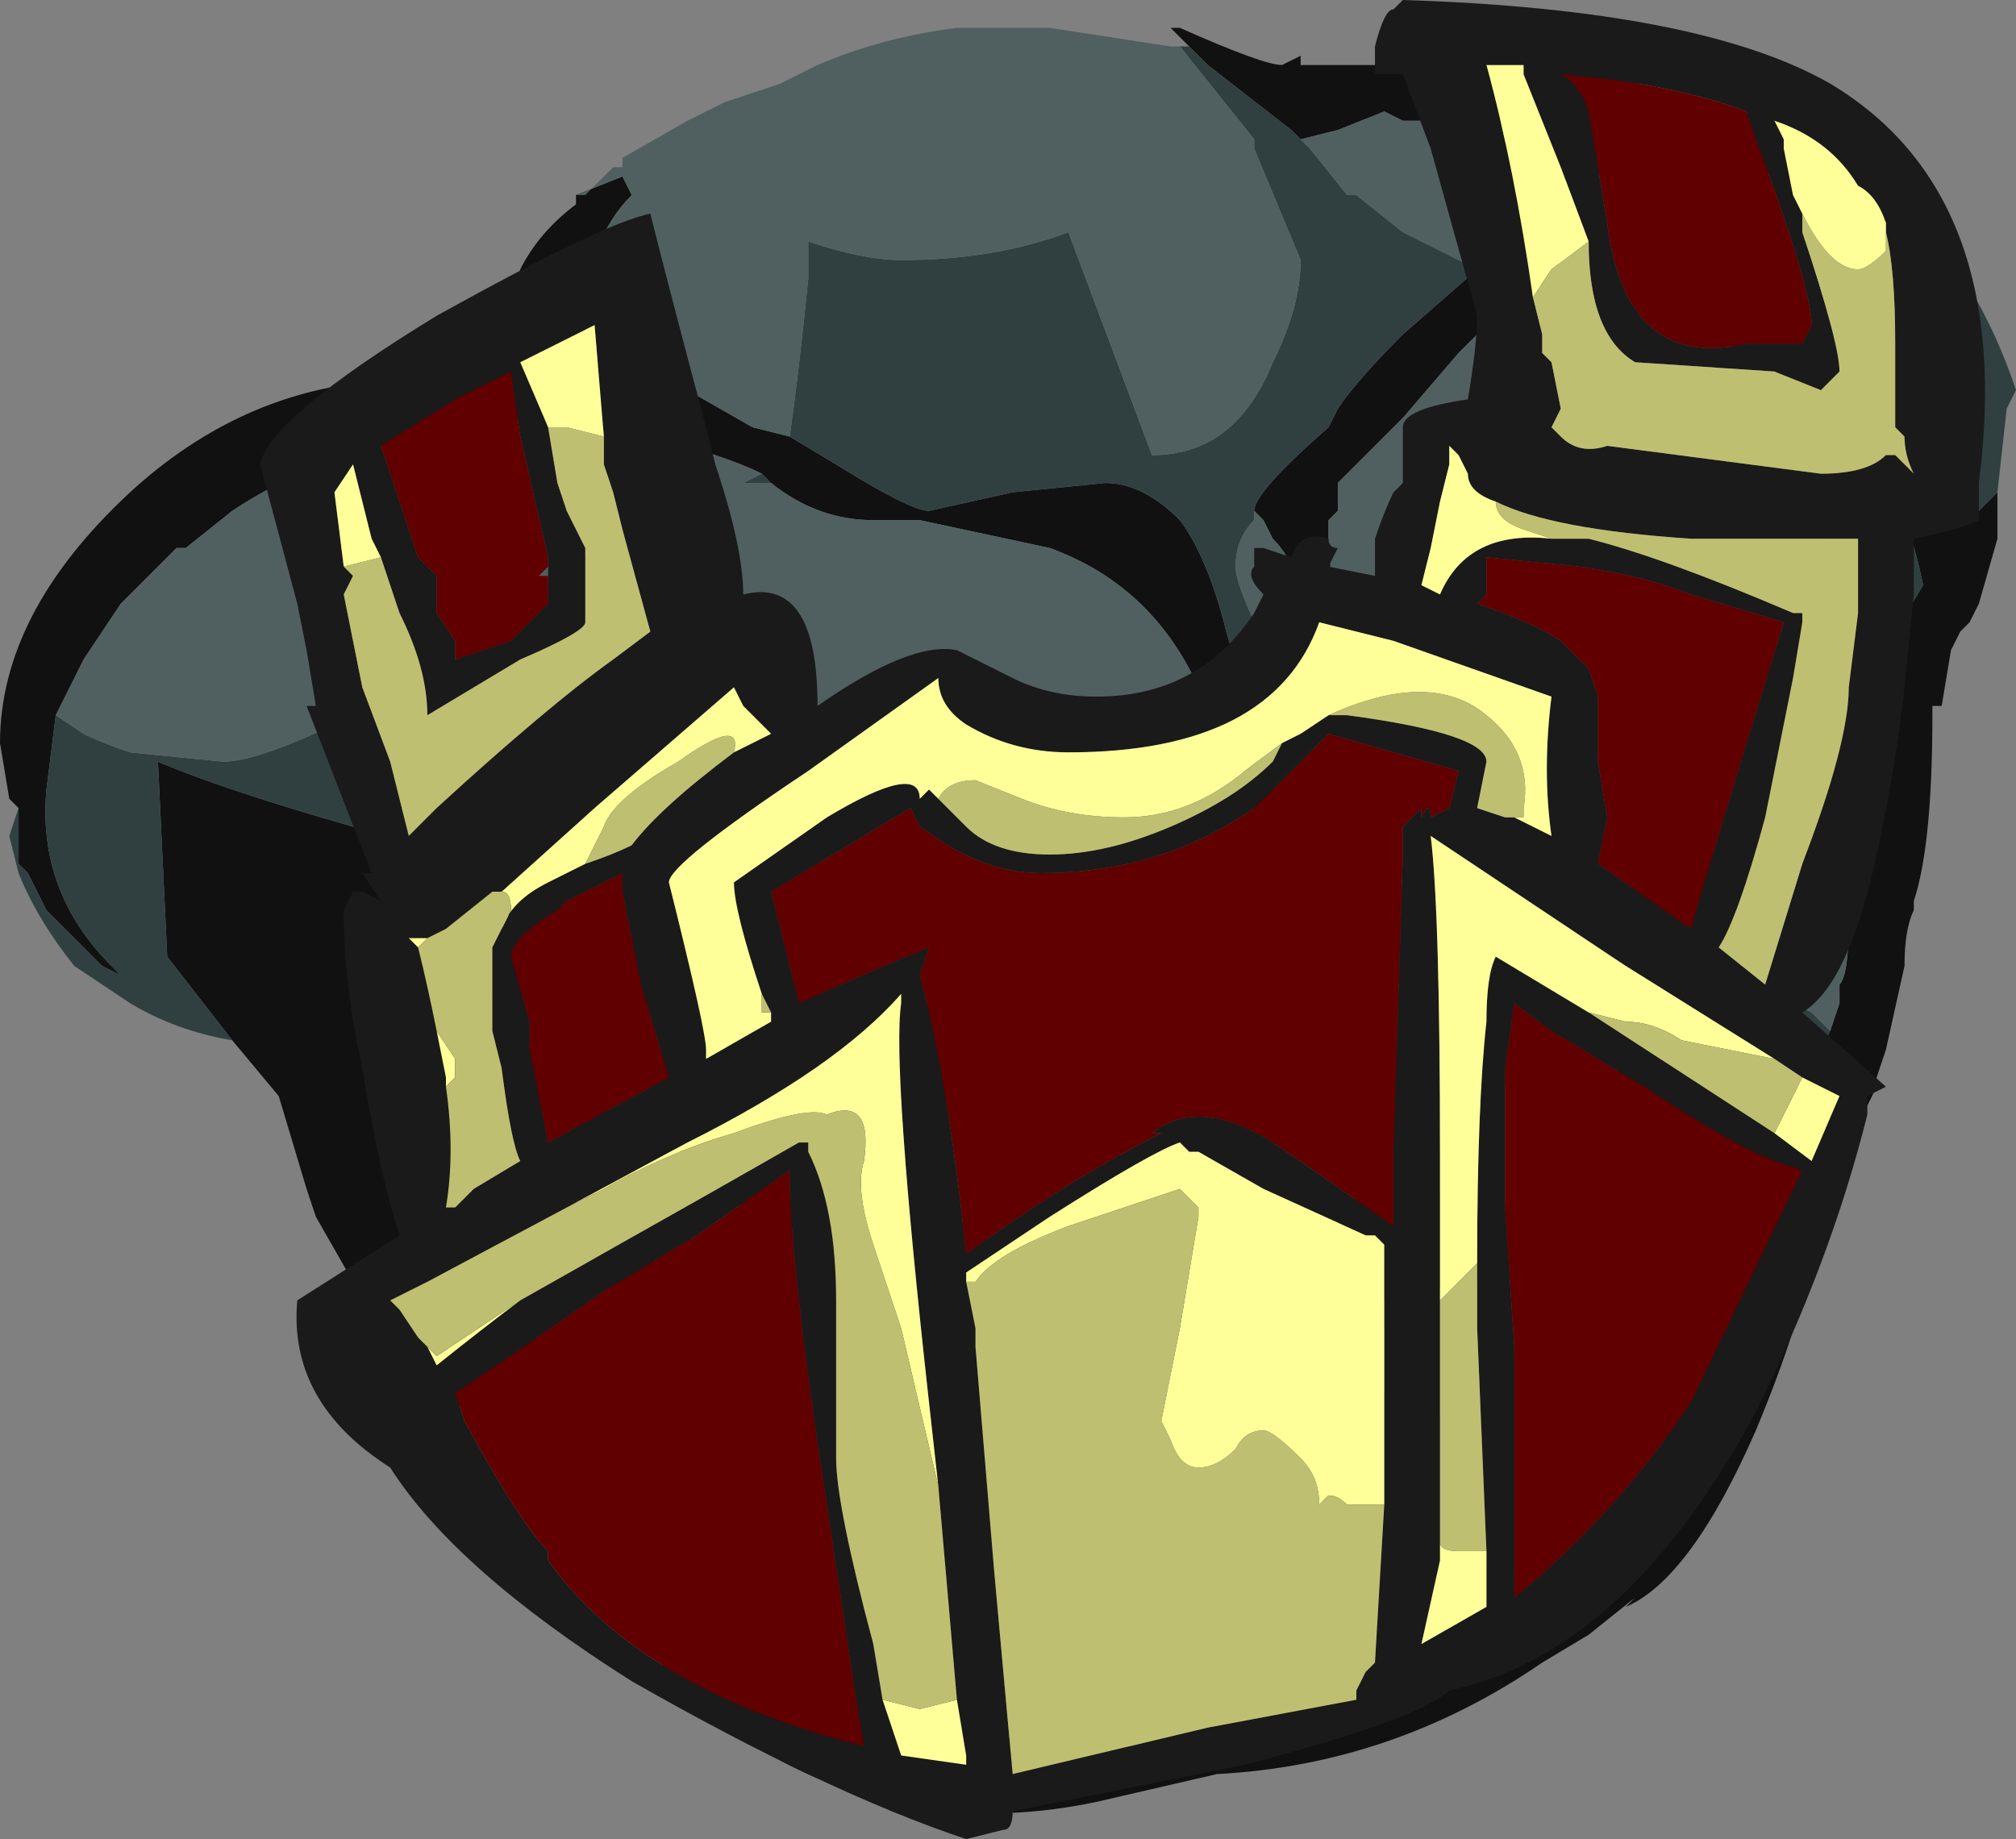 <?xml version="1.0" encoding="UTF-8" standalone="no"?>
<svg xmlns:ffdec="https://www.free-decompiler.com/flash" xmlns:xlink="http://www.w3.org/1999/xlink" ffdec:objectType="frame" height="69.3px" width="75.95px" xmlns="http://www.w3.org/2000/svg">
  <rect width="100%" height="100%" fill="#808080" stroke="none"/>
  <g transform="matrix(1.0, 0.0, 0.0, 1.0, 37.1, 32.2)">
    <use ffdec:characterId="2019" height="67.2" transform="matrix(1.0, 0.0, 0.0, 1.0, -37.1, -31.15)" width="75.95" xlink:href="#sprite0"/>
    <use ffdec:characterId="2071" height="9.9" transform="matrix(7.0, 0.0, 0.0, 7.0, -27.3, -32.2)" width="9.3" xlink:href="#shape1"/>
  </g>
  <defs>
    <g id="sprite0" transform="matrix(1.0, 0.0, 0.0, 1.0, 37.1, 31.15)">
      <use ffdec:characterId="2018" height="9.6" transform="matrix(7.0, 0.0, 0.0, 7.0, -37.1, -31.15)" width="10.85" xlink:href="#shape0"/>
    </g>
    <g id="shape0" transform="matrix(1.0, 0.0, 0.0, 1.0, 5.3, 4.45)">
      <path d="M5.15 -3.25 Q4.9 -3.4 4.45 -3.6 L3.75 -3.8 3.6 -3.75 3.35 -3.7 3.3 -3.65 3.2 -3.65 Q2.9 -3.55 2.9 -3.4 2.9 -3.3 3.0 -3.25 L3.05 -3.25 3.05 -3.2 3.15 -3.15 2.8 -2.95 2.75 -2.95 2.75 -2.9 2.55 -2.7 2.25 -2.35 2.1 -2.2 Q2.0 -2.1 1.9 -2.0 L1.9 -1.85 1.85 -1.8 1.85 -1.65 Q1.9 -1.4 1.7 -1.3 1.7 -1.55 1.55 -1.7 L1.5 -1.8 1.45 -1.85 Q1.45 -1.95 1.85 -2.3 L1.9 -2.4 Q2.0 -2.55 2.25 -2.8 L2.65 -3.15 2.8 -3.25 2.7 -3.4 2.65 -3.6 Q2.65 -3.8 2.95 -3.9 L2.8 -3.95 2.25 -3.95 2.15 -4.0 1.9 -3.9 1.7 -3.85 1.65 -3.9 1.2 -4.25 1.1 -4.35 1.0 -4.45 1.05 -4.45 Q1.5 -4.25 1.6 -4.25 L1.7 -4.3 1.7 -4.25 2.25 -4.25 Q3.05 -4.35 3.8 -4.05 L3.95 -4.0 Q4.3 -4.0 4.6 -3.8 4.95 -3.6 5.2 -3.25 L5.15 -3.25 M-1.05 -2.25 L-0.8 -2.1 Q-0.4 -1.85 -0.3 -1.85 L0.15 -1.95 0.65 -2.0 Q0.85 -2.0 1.05 -1.8 1.2 -1.6 1.3 -1.2 L1.4 -0.85 1.4 -0.8 1.5 -0.5 1.55 -0.5 1.55 -0.25 1.6 0.0 1.55 0.0 1.6 0.25 1.65 0.45 1.65 0.5 1.7 0.6 Q1.7 0.8 1.4 0.85 L1.1 0.9 Q0.7 1.25 0.15 1.35 L-0.8 1.3 -0.95 1.25 Q-1.25 1.15 -1.5 0.95 L-1.55 0.95 -1.95 0.75 -2.1 0.75 -2.3 0.75 -2.65 0.75 -2.6 0.85 Q-2.15 1.45 -1.7 1.5 -1.8 1.3 -1.8 1.1 L-1.8 1.05 -1.75 1.05 -1.45 1.5 Q-1.15 1.85 -0.7 2.05 L-0.65 2.05 Q-0.7 2.1 -0.75 2.15 L-1.3 1.9 -1.6 1.65 -1.7 1.55 -1.9 1.55 -1.85 1.95 -1.85 2.05 Q-1.7 2.45 -1.15 2.5 L-1.2 2.55 -1.35 2.6 Q-1.8 2.6 -2.05 2.3 L-2.1 2.15 -2.35 2.15 Q-2.55 2.15 -2.7 2.05 L-2.8 1.95 -2.85 1.95 -2.15 3.0 -2.1 3.1 Q-1.95 3.45 -1.75 3.8 L-1.65 3.8 Q-1.55 4.1 -1.05 4.35 -0.55 4.7 0.1 4.75 L0.6 4.8 0.9 4.8 1.35 4.7 1.45 4.65 1.6 4.65 1.6 4.55 1.7 4.2 1.8 3.8 1.8 3.2 Q1.8 3.15 1.75 3.05 L1.55 2.95 1.5 2.85 1.4 2.8 Q1.35 2.75 1.35 2.7 L1.65 2.3 1.7 2.2 1.85 2.05 Q2.1 1.75 2.1 1.6 L2.05 1.5 2.05 1.3 2.0 1.25 2.0 0.9 2.1 0.85 Q2.2 0.95 2.35 1.4 L2.35 1.6 2.4 1.7 2.4 2.0 Q2.4 2.2 2.3 2.3 L2.05 2.45 Q1.75 2.65 1.9 3.3 1.95 3.55 1.85 4.0 L1.65 4.6 1.85 4.55 1.95 4.5 2.65 4.3 2.95 4.05 3.05 3.95 3.1 3.85 3.25 3.75 Q3.5 3.6 3.7 3.05 3.85 2.7 3.95 2.3 L3.9 2.1 4.0 1.75 4.0 1.7 Q3.8 1.4 3.25 1.25 L3.15 1.2 3.25 1.2 3.65 1.1 Q3.8 1.1 4.0 1.2 4.15 1.3 4.3 1.3 L4.35 1.25 4.4 1.25 4.55 0.95 4.6 0.8 4.6 0.7 Q4.65 0.65 4.65 0.35 4.65 0.2 4.6 0.15 L4.65 0.05 4.55 -0.05 4.5 -0.05 4.45 0.0 4.45 0.05 4.4 0.0 4.3 0.15 4.2 0.2 3.65 0.55 3.3 0.6 3.2 0.6 2.5 0.65 2.6 0.65 2.7 0.6 Q3.0 0.5 3.25 0.35 3.5 0.2 3.75 -0.05 L3.9 0.0 Q4.05 0.0 4.25 -0.2 L4.8 -1.0 4.9 -1.2 5.05 -1.45 Q5.0 -1.7 4.9 -1.95 4.75 -2.2 4.5 -2.4 L4.45 -2.4 4.25 -2.6 4.0 -2.75 3.95 -2.75 3.9 -2.8 Q4.25 -2.75 4.75 -2.35 5.1 -2.05 5.3 -1.8 L5.45 -1.95 5.45 -1.75 Q5.45 -1.85 5.45 -1.7 L5.35 -1.35 5.3 -1.25 5.25 -1.2 5.2 -1.1 5.15 -0.8 5.1 -0.8 5.1 -0.75 Q5.1 -0.05 5.0 0.25 L5.0 0.3 Q4.95 0.4 4.95 0.6 L4.85 1.05 4.8 1.2 4.8 1.25 Q4.55 1.75 4.45 2.05 L4.45 2.15 Q4.4 2.5 4.15 3.1 3.8 3.9 3.45 4.05 L3.5 4.0 3.25 4.2 3.0 4.35 Q2.2 4.9 1.25 4.95 L0.6 5.1 Q-0.35 5.3 -1.15 4.85 L-1.2 4.8 Q-1.6 4.6 -1.85 4.2 -2.1 3.8 -2.3 3.35 L-2.8 3.0 -3.15 2.6 -3.2 2.55 -3.4 2.3 -3.6 1.95 -3.65 1.8 -3.8 1.3 -4.05 1.0 -4.4 0.55 -4.45 -0.5 Q-4.1 -0.35 -3.4 -0.15 L-3.15 -0.1 Q-2.65 -0.6 -2.35 -1.25 L-2.25 -1.45 -2.35 -1.2 -2.45 -0.85 Q-2.65 -0.5 -2.6 -0.3 -2.55 -0.1 -2.55 0.1 L-2.15 0.35 -1.7 0.55 -1.5 0.6 Q-1.05 0.75 -0.6 0.8 L0.9 0.85 Q1.2 0.7 1.3 0.6 L1.35 0.55 Q1.5 0.4 1.5 -0.05 L1.5 -0.15 1.4 -0.4 1.35 -0.55 1.2 -0.85 1.15 -0.9 Q0.9 -1.45 0.35 -1.65 L-0.35 -1.8 -0.6 -1.8 Q-0.9 -1.8 -1.15 -2.0 L-1.2 -2.05 Q-1.4 -2.15 -1.8 -2.25 L-2.45 -2.35 -2.75 -2.3 -3.2 -2.2 -3.3 -2.2 -3.4 -2.15 Q-3.75 -2.05 -4.05 -1.85 L-4.3 -1.65 -4.35 -1.65 -4.65 -1.35 -4.85 -1.05 -5.0 -0.75 -5.05 -0.35 Q-5.1 0.2 -4.7 0.6 L-4.65 0.65 -4.75 0.6 -5.05 0.3 -5.15 0.1 -5.2 0.05 -5.2 -0.25 -5.25 -0.3 -5.3 -0.6 Q-5.3 -1.3 -4.6 -1.95 -4.0 -2.5 -3.25 -2.55 -3.15 -2.65 -2.9 -2.8 L-2.55 -3.0 -2.5 -3.15 Q-2.4 -3.35 -2.2 -3.5 L-2.2 -3.55 -1.95 -3.65 -1.9 -3.55 Q-2.15 -3.3 -2.15 -2.85 L-2.15 -2.75 -2.2 -2.7 -2.1 -2.65 Q-2.05 -2.6 -2.0 -2.6 L-1.95 -2.6 -1.95 -2.65 Q-1.8 -2.6 -1.6 -2.5 L-1.25 -2.3 -1.05 -2.25 M3.1 2.2 L3.1 2.2 M-2.55 1.25 L-2.8 1.0 -2.5 1.7 -2.15 1.9 -2.15 1.65 -2.1 1.5 Q-2.35 1.45 -2.55 1.25" fill="#111111" fill-rule="evenodd" stroke="none"/>
      <path d="M1.1 -4.35 L1.2 -4.25 1.65 -3.9 1.7 -3.85 1.75 -3.8 1.95 -3.55 2.0 -3.55 2.25 -3.35 Q2.45 -3.25 2.65 -3.15 L2.25 -2.8 Q2.0 -2.55 1.9 -2.4 L1.85 -2.3 Q1.45 -1.95 1.45 -1.85 L1.45 -1.8 Q1.35 -1.7 1.35 -1.55 1.35 -1.45 1.5 -1.15 L1.5 -1.1 1.4 -0.85 1.3 -1.2 Q1.2 -1.6 1.05 -1.8 0.85 -2.0 0.65 -2.0 L0.15 -1.95 -0.3 -1.85 Q-0.4 -1.85 -0.8 -2.1 L-1.05 -2.25 Q-1.0 -2.6 -0.95 -3.1 L-0.95 -3.3 Q-0.65 -3.2 -0.45 -3.2 0.05 -3.2 0.45 -3.35 L0.9 -2.15 Q1.35 -2.15 1.55 -2.65 1.7 -2.95 1.7 -3.2 L1.45 -3.8 1.45 -3.85 1.05 -4.35 1.1 -4.35 M1.4 -0.4 L1.5 -0.15 1.5 -0.05 Q1.5 0.4 1.35 0.55 L1.3 0.6 Q1.2 0.7 0.9 0.85 L-0.6 0.8 Q-1.05 0.75 -1.5 0.6 L-1.7 0.55 -2.15 0.35 -2.55 0.1 Q-2.55 -0.1 -2.6 -0.3 -2.65 -0.5 -2.45 -0.85 L-2.35 -1.2 -2.25 -1.45 -2.35 -1.25 Q-2.65 -0.6 -3.15 -0.1 L-3.4 -0.15 Q-4.1 -0.35 -4.45 -0.5 L-4.4 0.55 -4.05 1.0 Q-4.35 0.95 -4.6 0.8 L-4.9 0.6 Q-5.1 0.35 -5.2 0.1 L-5.25 -0.1 -5.2 -0.25 -5.2 0.05 -5.15 0.1 -5.05 0.3 -4.75 0.6 -4.65 0.65 -4.7 0.6 Q-5.1 0.2 -5.05 -0.35 L-5.0 -0.75 -4.85 -0.65 Q-4.75 -0.6 -4.6 -0.55 L-4.1 -0.5 Q-3.9 -0.5 -3.4 -0.75 L-2.75 -1.1 -2.6 -1.25 Q-2.2 -1.6 -1.85 -1.8 L-1.6 -1.95 -1.7 -1.8 -2.15 -0.95 Q-1.95 -0.75 -1.65 -0.45 -0.75 0.3 0.3 0.3 1.5 0.3 1.5 -0.05 L1.4 -0.4 M5.45 -1.95 L5.3 -1.8 Q5.1 -2.05 4.75 -2.35 4.25 -2.75 3.9 -2.8 L3.95 -2.75 3.55 -2.9 3.95 -3.0 Q4.35 -2.85 4.65 -2.85 5.0 -2.85 5.3 -3.05 5.45 -2.8 5.55 -2.5 L5.5 -2.4 5.45 -1.95 M4.5 -2.4 Q4.75 -2.2 4.9 -1.95 5.0 -1.7 5.05 -1.45 L4.9 -1.2 4.8 -1.0 4.25 -0.2 Q4.05 0.0 3.9 0.0 L3.75 -0.05 Q3.5 0.2 3.25 0.35 3.0 0.5 2.7 0.6 L2.2 0.7 1.85 0.75 1.85 0.65 1.8 0.6 Q1.75 0.5 1.65 0.5 L1.65 0.45 1.6 0.25 1.55 0.0 1.6 0.0 1.55 -0.25 1.55 -0.5 1.5 -0.5 1.4 -0.8 1.5 -1.1 1.75 -0.6 Q2.2 0.25 2.4 0.25 2.6 0.25 2.95 0.0 L3.0 0.0 3.25 -0.05 3.25 -0.1 Q3.7 -0.35 3.85 -0.55 L3.9 -0.6 4.15 -1.0 4.25 -1.1 4.3 -1.2 Q4.5 -1.6 4.6 -2.0 4.6 -2.35 4.5 -2.35 L4.5 -2.4 M2.5 0.65 L3.2 0.6 3.25 0.65 3.5 0.75 4.2 0.75 Q4.25 0.75 4.45 0.85 L4.55 0.95 4.4 1.25 4.35 1.25 4.3 1.3 Q4.15 1.3 4.0 1.2 3.8 1.1 3.65 1.1 L3.25 1.2 3.15 1.2 3.25 1.25 Q3.8 1.4 4.0 1.7 L4.0 1.75 3.9 2.1 3.95 2.3 Q3.85 2.7 3.7 3.05 3.5 3.6 3.25 3.75 L3.1 3.85 3.05 3.95 2.95 4.05 2.65 4.3 1.95 4.5 1.85 4.55 1.65 4.6 1.85 4.0 Q1.95 3.55 1.9 3.3 1.75 2.65 2.05 2.45 L2.3 2.3 Q2.4 2.2 2.4 2.0 L2.4 1.7 2.4 1.75 Q2.5 1.9 2.65 1.9 L3.2 1.85 3.25 1.85 Q3.4 1.8 3.4 1.65 3.4 1.55 3.25 1.45 3.15 1.3 2.85 1.25 2.35 1.2 2.35 1.6 L2.35 1.4 Q2.2 0.95 2.1 0.85 L2.0 0.9 2.0 1.25 2.05 1.3 2.05 1.5 Q2.0 1.45 1.95 1.45 L1.85 1.45 1.6 1.5 1.15 2.0 1.15 2.3 Q1.2 2.35 1.3 2.35 L1.6 2.3 1.65 2.3 1.35 2.7 Q1.35 2.75 1.4 2.8 L1.2 2.8 Q0.6 2.75 0.6 3.1 0.6 3.25 0.95 3.35 1.25 3.5 1.55 3.5 1.7 3.5 1.75 3.4 L1.75 3.05 Q1.8 3.15 1.8 3.2 L1.8 3.8 1.7 4.2 1.6 4.55 1.6 4.65 1.45 4.65 1.35 4.7 0.9 4.8 Q0.65 4.4 0.55 4.4 0.3 4.25 0.1 4.0 L-0.2 3.6 Q-0.1 4.0 0.0 4.1 0.05 4.2 0.05 4.45 L0.1 4.75 Q-0.55 4.7 -1.05 4.35 -1.55 4.1 -1.65 3.8 L-1.75 3.8 Q-1.95 3.45 -2.1 3.1 L-2.15 3.0 -2.85 1.95 -2.8 1.95 -2.7 2.05 Q-2.55 2.15 -2.35 2.15 L-2.1 2.15 -2.05 2.3 Q-1.8 2.6 -1.35 2.6 L-1.2 2.55 -1.15 2.5 Q-1.7 2.45 -1.85 2.05 L-1.85 1.95 -1.9 1.55 -1.7 1.55 Q-1.75 1.6 -1.75 1.85 -1.75 1.95 -1.65 2.0 -1.55 2.15 -1.3 2.15 L-1.25 2.1 -1.3 1.9 -0.75 2.15 Q-0.7 2.1 -0.65 2.05 L-0.7 2.05 Q-1.15 1.85 -1.45 1.5 L-1.75 1.05 -1.8 1.05 -1.8 1.0 Q-1.85 0.95 -2.1 0.75 L-1.95 0.75 -1.55 0.95 -1.5 0.95 Q-1.5 1.2 -1.35 1.35 -1.2 1.45 -0.85 1.55 L-0.8 1.5 Q-0.85 1.4 -0.95 1.25 L-0.8 1.3 0.15 1.35 Q-0.2 1.45 -0.65 1.45 L-0.4 1.7 -0.7 2.05 -0.4 1.75 -0.3 1.8 Q-0.05 2.1 0.15 2.1 0.4 2.1 1.15 1.5 L1.85 0.95 2.0 1.0 2.0 0.95 1.85 0.85 1.85 0.8 2.15 0.75 2.5 0.65 M-1.8 1.1 Q-1.8 1.3 -1.7 1.5 -2.15 1.45 -2.6 0.85 L-2.65 0.75 -2.3 0.75 -2.45 0.75 -2.35 0.85 Q-2.2 1.05 -2.0 1.15 L-1.8 1.15 -1.8 1.1 M3.1 2.2 L3.1 2.2 M2.15 2.9 Q2.2 3.05 2.35 3.05 2.5 3.05 2.85 2.75 L3.2 2.5 Q3.2 2.25 2.65 2.3 2.1 2.35 2.1 2.75 2.1 2.85 2.15 2.9 M-2.2 -3.55 L-2.2 -3.5 -2.2 -3.55 M-1.2 -2.05 L-1.15 -2.0 -1.3 -2.0 -1.2 -2.05 M-2.55 1.25 Q-2.35 1.45 -2.1 1.5 L-2.15 1.65 -2.15 1.9 -2.5 1.7 -2.8 1.0 -2.55 1.25" fill="#304040" fill-rule="evenodd" stroke="none"/>
      <path d="M2.1 -2.2 L2.25 -2.35 2.55 -2.7 2.75 -2.9 2.75 -2.95 2.8 -2.95 3.15 -3.15 3.05 -3.2 3.05 -3.25 3.0 -3.25 Q2.9 -3.3 2.9 -3.4 2.9 -3.55 3.2 -3.65 L3.3 -3.65 3.35 -3.7 3.6 -3.75 3.75 -3.8 4.45 -3.6 Q4.9 -3.4 5.15 -3.25 L5.2 -3.2 5.3 -3.05 Q5.0 -2.85 4.65 -2.85 4.35 -2.85 3.95 -3.0 L3.55 -2.9 3.95 -2.75 4.0 -2.75 4.25 -2.6 4.45 -2.4 4.5 -2.4 4.5 -2.35 Q4.6 -2.35 4.6 -2.0 4.5 -1.6 4.3 -1.2 L4.25 -1.1 4.15 -1.0 3.9 -0.6 3.85 -0.55 Q3.7 -0.35 3.25 -0.1 L3.25 -0.05 3.0 0.0 2.95 0.0 Q2.6 0.25 2.4 0.25 2.2 0.25 1.75 -0.6 L1.5 -1.1 1.4 -0.8 1.4 -0.85 1.5 -1.1 1.5 -1.15 Q1.35 -1.45 1.35 -1.55 1.35 -1.7 1.45 -1.8 L1.45 -1.85 1.5 -1.8 1.55 -1.7 Q1.7 -1.55 1.7 -1.3 1.9 -1.4 1.85 -1.65 L1.85 -1.8 1.9 -1.85 1.9 -2.0 Q2.0 -2.1 2.1 -2.2 M1.7 -3.85 L1.9 -3.9 2.15 -4.0 2.25 -3.95 2.8 -3.95 2.95 -3.9 Q2.65 -3.8 2.65 -3.6 L2.7 -3.4 2.8 -3.25 2.65 -3.15 Q2.45 -3.25 2.25 -3.35 L2.0 -3.55 1.95 -3.55 1.75 -3.8 1.7 -3.85 M-2.2 -3.55 L-2.15 -3.55 -2.0 -3.7 -1.95 -3.7 -1.95 -3.75 -1.6 -3.95 -1.4 -4.05 -1.1 -4.15 -0.9 -4.25 Q-0.55 -4.4 -0.15 -4.45 L0.35 -4.45 1.0 -4.35 1.05 -4.35 1.45 -3.85 1.45 -3.8 1.7 -3.2 Q1.7 -2.95 1.55 -2.65 1.35 -2.15 0.9 -2.15 L0.45 -3.35 Q0.05 -3.2 -0.45 -3.2 -0.65 -3.2 -0.95 -3.3 L-0.95 -3.1 Q-1.0 -2.6 -1.05 -2.25 L-1.25 -2.3 -1.6 -2.5 Q-1.8 -2.6 -1.95 -2.65 L-1.95 -2.6 -2.0 -2.6 Q-2.05 -2.6 -2.1 -2.65 L-2.2 -2.7 -2.15 -2.75 -2.15 -2.85 Q-2.15 -3.3 -1.9 -3.55 L-1.95 -3.65 -2.2 -3.55 M-1.15 -2.0 Q-0.9 -1.8 -0.6 -1.8 L-0.35 -1.8 0.35 -1.65 Q0.9 -1.45 1.15 -0.9 L1.2 -0.85 1.35 -0.55 1.4 -0.4 1.5 -0.05 Q1.5 0.3 0.3 0.3 -0.75 0.3 -1.65 -0.45 -1.95 -0.75 -2.15 -0.95 L-1.7 -1.8 -1.6 -1.95 -1.85 -1.8 Q-2.2 -1.6 -2.6 -1.25 L-2.75 -1.1 -3.4 -0.75 Q-3.9 -0.5 -4.1 -0.5 L-4.6 -0.55 Q-4.75 -0.6 -4.85 -0.65 L-5.0 -0.75 -4.85 -1.05 -4.65 -1.35 -4.35 -1.65 -4.3 -1.65 -4.05 -1.85 Q-3.75 -2.05 -3.4 -2.15 L-3.3 -2.2 -3.2 -2.2 -2.75 -2.3 -2.45 -2.35 -1.8 -2.25 Q-1.4 -2.15 -1.2 -2.05 L-1.3 -2.0 -1.15 -2.0 M2.7 0.6 L2.6 0.65 2.5 0.65 2.15 0.75 1.85 0.8 1.85 0.85 2.0 0.95 2.0 1.0 1.85 0.95 1.15 1.5 Q0.4 2.1 0.15 2.1 -0.05 2.1 -0.3 1.8 L-0.4 1.75 -0.7 2.05 -0.4 1.7 -0.65 1.45 Q-0.2 1.45 0.15 1.35 0.7 1.25 1.1 0.9 L1.4 0.85 Q1.7 0.8 1.7 0.6 L1.65 0.5 Q1.75 0.5 1.8 0.6 L1.85 0.65 1.85 0.75 2.2 0.7 2.7 0.6 M3.2 0.6 L3.3 0.6 3.65 0.55 4.2 0.2 4.3 0.15 4.4 0.0 4.45 0.05 4.45 0.0 4.5 -0.05 4.55 -0.05 4.65 0.05 4.6 0.15 Q4.65 0.2 4.65 0.35 4.65 0.65 4.6 0.7 L4.6 0.8 4.55 0.95 4.45 0.85 Q4.25 0.75 4.2 0.75 L3.5 0.75 3.25 0.65 3.2 0.6 M2.4 1.7 L2.35 1.6 Q2.35 1.2 2.85 1.25 3.15 1.3 3.25 1.45 3.4 1.55 3.4 1.65 3.4 1.8 3.25 1.85 L3.2 1.85 2.65 1.9 Q2.5 1.9 2.4 1.75 L2.4 1.7 M2.05 1.5 L2.1 1.6 Q2.1 1.75 1.85 2.05 L1.7 2.2 1.65 2.3 1.6 2.3 1.3 2.35 Q1.2 2.35 1.15 2.3 L1.15 2.0 1.6 1.5 1.85 1.45 1.95 1.45 Q2.0 1.45 2.05 1.5 M1.4 2.8 L1.5 2.85 1.55 2.95 1.75 3.05 1.75 3.4 Q1.7 3.5 1.55 3.5 1.25 3.5 0.95 3.35 0.6 3.25 0.6 3.1 0.6 2.75 1.2 2.8 L1.4 2.8 M0.9 4.8 L0.6 4.8 0.1 4.75 0.05 4.45 Q0.05 4.2 0.0 4.1 -0.1 4.0 -0.2 3.6 L0.1 4.0 Q0.3 4.25 0.55 4.4 0.65 4.4 0.9 4.8 M-1.7 1.55 L-1.6 1.65 -1.3 1.9 -1.25 2.1 -1.3 2.15 Q-1.55 2.15 -1.65 2.0 -1.75 1.95 -1.75 1.85 -1.75 1.6 -1.7 1.55 M-1.8 1.05 L-1.8 1.1 -1.8 1.15 -2.0 1.15 Q-2.2 1.05 -2.35 0.85 L-2.45 0.75 -2.3 0.75 -2.1 0.75 Q-1.85 0.95 -1.8 1.0 L-1.8 1.05 M-1.5 0.95 Q-1.25 1.15 -0.95 1.25 -0.85 1.4 -0.8 1.5 L-0.85 1.55 Q-1.2 1.45 -1.35 1.35 -1.5 1.2 -1.5 0.95 M2.15 2.9 Q2.1 2.85 2.1 2.75 2.1 2.35 2.65 2.3 3.2 2.25 3.2 2.5 L2.85 2.75 Q2.5 3.05 2.35 3.05 2.2 3.05 2.15 2.9" fill="#506060" fill-rule="evenodd" stroke="none"/>
    </g>
    <g id="shape1" transform="matrix(1.0, 0.0, 0.0, 1.0, 3.9, 4.6)">
      <path d="M3.1 -4.2 Q3.2 -4.15 3.25 -4.0 L3.35 -3.4 Q3.45 -2.6 4.1 -2.75 L4.4 -2.75 4.45 -2.85 Q4.45 -3.05 4.15 -3.85 L4.1 -4.0 Q3.7 -4.15 3.1 -4.2 M3.25 -3.3 L3.1 -3.7 2.9 -4.2 2.9 -4.25 2.7 -4.25 Q2.85 -3.7 2.95 -3.0 L3.0 -2.8 3.0 -2.7 3.05 -2.65 3.1 -2.4 3.05 -2.3 3.1 -2.25 Q3.2 -2.15 3.35 -2.2 L4.5 -2.05 Q4.75 -2.05 4.85 -2.15 L4.9 -2.15 Q4.95 -2.1 5.0 -2.05 4.95 -2.15 4.95 -2.25 L4.9 -2.3 Q4.9 -2.4 4.9 -2.45 L4.9 -2.75 Q4.9 -3.15 4.85 -3.35 L4.85 -3.4 Q4.8 -3.55 4.7 -3.6 4.55 -3.85 4.25 -3.95 L4.3 -3.85 4.3 -3.8 4.35 -3.55 4.4 -3.45 4.4 -3.35 Q4.6 -2.75 4.6 -2.6 L4.5 -2.5 4.25 -2.6 3.5 -2.65 Q3.25 -2.8 3.25 -3.3 M2.2 -4.55 L2.25 -4.6 Q3.85 -4.55 4.55 -4.15 5.55 -3.55 5.35 -2.0 L5.35 -1.8 Q5.25 -1.75 5.0 -1.7 L5.0 -1.4 4.95 -0.9 Q4.9 -0.45 4.8 0.0 4.65 0.7 4.4 0.85 L4.85 1.25 4.75 1.3 4.75 1.4 Q4.55 2.2 4.15 3.0 3.45 4.3 2.5 4.5 2.35 4.65 1.4 4.9 L0.15 5.15 Q0.15 5.25 0.1 5.25 L-0.1 5.3 Q-0.85 5.05 -1.9 4.45 -2.85 3.85 -3.2 3.3 -3.75 2.95 -3.7 2.4 L-3.15 2.05 Q-3.25 1.75 -3.35 1.15 -3.45 0.7 -3.45 0.3 L-3.4 0.2 -3.35 0.2 -3.25 0.25 -3.35 0.1 -3.3 0.1 -3.65 -0.8 -3.6 -0.8 -3.65 -1.1 -3.7 -1.35 -3.9 -2.1 Q-3.85 -2.35 -2.95 -2.9 -2.05 -3.4 -1.8 -3.45 -1.7 -3.05 -1.5 -2.3 L-1.45 -2.1 Q-1.3 -1.65 -1.3 -1.4 -0.9 -1.5 -0.9 -0.8 -0.4 -1.15 -0.15 -1.1 L0.15 -0.95 Q0.35 -0.85 0.6 -0.85 1.15 -0.85 1.45 -1.3 L1.5 -1.4 Q1.4 -1.5 1.45 -1.55 L1.45 -1.65 1.5 -1.65 1.65 -1.6 Q1.7 -1.75 1.85 -1.7 1.85 -1.65 1.9 -1.65 L1.85 -1.55 2.1 -1.5 2.1 -1.7 Q2.15 -1.85 2.2 -1.95 L2.25 -2.0 2.25 -2.3 Q2.25 -2.4 2.6 -2.45 2.65 -2.75 2.65 -2.9 L2.4 -3.8 2.25 -4.2 2.1 -4.2 2.1 -4.35 Q2.15 -4.55 2.2 -4.55 M2.75 -1.9 Q2.6 -1.95 2.6 -2.05 L2.55 -2.15 2.5 -2.2 2.5 -2.1 2.45 -1.9 2.4 -1.65 2.35 -1.45 2.45 -1.4 Q2.6 -1.75 3.05 -1.7 L3.25 -1.7 Q3.65 -1.6 4.35 -1.3 L4.4 -1.3 4.4 -1.25 4.35 -0.95 4.2 -0.2 Q4.05 0.35 3.95 0.5 L4.2 0.7 4.4 0.05 Q4.65 -0.6 4.65 -0.9 L4.7 -1.3 4.7 -1.7 3.8 -1.7 Q3.05 -1.75 2.75 -1.9 M-0.25 -0.3 L-0.1 -0.15 Q0.05 0.0 0.35 0.0 0.65 0.0 1.0 -0.15 1.35 -0.3 1.55 -0.5 L1.6 -0.6 1.7 -0.65 1.85 -0.75 1.95 -0.75 Q2.7 -0.65 2.7 -0.5 L2.65 -0.25 2.8 -0.2 2.85 -0.2 3.05 -0.1 Q3.0 -0.45 3.05 -0.85 L2.2 -1.15 1.8 -1.25 Q1.55 -0.55 0.45 -0.55 0.15 -0.55 -0.1 -0.7 -0.25 -0.8 -0.25 -0.95 L-0.95 -0.45 Q-1.7 0.05 -1.7 0.15 -1.5 0.95 -1.5 1.05 L-1.5 1.1 -1.15 0.9 -1.15 0.85 -1.2 0.75 Q-1.35 0.3 -1.35 0.15 L-0.85 -0.2 Q-0.35 -0.5 -0.35 -0.3 L-0.3 -0.35 -0.25 -0.3 M2.7 -1.4 L2.65 -1.35 Q2.95 -1.25 3.1 -1.15 L3.25 -1.0 3.3 -0.85 Q3.3 -0.8 3.3 -0.5 L3.35 -0.2 3.3 0.05 3.8 0.4 Q3.9 0.05 4.3 -1.25 L3.8 -1.4 Q3.55 -1.5 3.2 -1.55 L2.7 -1.6 2.7 -1.4 M1.85 -0.65 L1.45 -0.25 Q0.95 0.1 0.3 0.1 0.05 0.1 -0.2 -0.05 L-0.35 -0.15 -0.4 -0.25 -1.15 0.2 -1.0 0.8 Q-0.55 0.6 -0.3 0.5 L-0.35 0.65 Q-0.2 1.2 -0.1 2.15 0.45 1.75 0.95 1.5 L0.9 1.5 Q1.15 1.3 1.55 1.55 1.7 1.65 2.2 2.0 L2.2 1.6 2.25 0.0 2.25 -0.15 2.35 -0.25 2.35 -0.2 Q2.4 -0.3 2.4 -0.2 L2.5 -0.25 2.55 -0.45 1.85 -0.65 M4.25 1.5 L4.45 1.65 4.6 1.3 Q4.5 1.25 4.4 1.2 L4.25 1.1 3.45 0.6 2.4 -0.1 Q2.45 0.3 2.45 1.65 L2.45 2.4 2.45 3.7 2.45 3.8 2.35 4.25 2.7 4.05 2.7 3.75 2.65 2.55 2.65 2.2 Q2.65 1.35 2.7 0.9 2.7 0.65 2.75 0.55 L3.25 0.85 4.25 1.5 M3.55 1.25 L3.05 0.95 2.85 0.8 2.8 1.15 Q2.8 1.3 2.8 1.9 L2.85 2.65 2.85 4.0 Q3.4 3.55 3.8 2.95 L4.4 1.7 4.25 1.65 Q4.0 1.55 3.55 1.25 M2.15 3.5 L2.15 3.0 Q2.15 2.45 2.15 2.1 L2.1 2.05 2.05 2.05 1.5 1.8 1.15 1.6 1.1 1.6 1.05 1.55 Q0.9 1.6 0.35 1.95 L-0.1 2.25 -0.1 2.3 -0.05 2.55 -0.05 2.65 0.05 3.85 0.15 4.95 1.2 4.7 2.0 4.55 2.0 4.5 2.05 4.4 2.1 4.35 2.15 3.5 M-3.25 -1.6 L-3.3 -1.7 -3.4 -2.1 -3.5 -1.95 -3.45 -1.55 -3.4 -1.5 -3.45 -1.4 -3.35 -0.9 -3.2 -0.5 -3.1 -0.1 -2.95 -0.25 Q-2.35 -0.8 -2.0 -1.05 L-1.8 -1.2 -1.95 -1.75 -2.0 -1.95 -2.05 -2.1 -2.05 -2.25 -2.1 -2.85 -2.5 -2.65 -2.35 -2.3 -2.3 -2.0 -2.25 -1.85 -2.15 -1.65 -2.15 -1.25 Q-2.15 -1.2 -2.5 -1.05 L-3.0 -0.75 Q-3.0 -1.0 -3.15 -1.3 L-3.25 -1.6 M-2.35 -1.55 L-2.35 -1.6 -2.5 -2.25 -2.55 -2.6 -2.85 -2.45 -3.25 -2.2 -3.05 -1.6 -2.95 -1.5 -2.95 -1.3 -2.85 -1.15 -2.85 -1.05 -2.55 -1.15 -2.35 -1.35 -2.35 -1.5 -2.35 -1.55 M-2.15 0.05 Q-2.0 0.0 -1.9 -0.05 -1.75 -0.25 -1.35 -0.55 L-1.15 -0.65 -1.3 -0.8 -1.35 -0.9 -2.1 -0.25 -2.6 0.2 -2.65 0.2 -2.9 0.4 -3.0 0.45 -3.1 0.45 -3.05 0.5 Q-3.0 0.7 -2.95 0.95 L-2.9 1.2 -2.9 1.25 Q-2.85 1.6 -2.9 1.9 L-2.85 1.9 -2.75 1.8 -2.5 1.65 Q-2.55 1.55 -2.6 1.15 L-2.65 0.95 -2.65 0.5 -2.6 0.4 Q-2.55 0.25 -2.35 0.15 -2.25 0.1 -2.15 0.05 M-0.25 3.4 L-0.3 2.95 Q-0.5 1.15 -0.45 0.8 L-0.45 0.75 Q-0.8 1.15 -1.6 1.55 L-2.25 1.9 -3.0 2.3 -3.1 2.35 -3.2 2.4 -3.15 2.45 -3.05 2.6 -3.0 2.65 -2.95 2.75 Q-2.7 2.55 -2.5 2.4 L-1.35 1.75 -1.0 1.55 -0.95 1.55 -0.95 1.6 Q-0.8 1.9 -0.8 2.4 L-0.8 3.25 Q-0.8 3.5 -0.6 4.25 L-0.55 4.55 -0.45 4.85 -0.1 4.9 -0.1 4.85 -0.15 4.55 -0.25 3.4 M-1.95 0.2 L-1.95 0.1 -2.25 0.25 -2.3 0.3 Q-2.55 0.45 -2.55 0.55 L-2.45 0.9 -2.45 1.05 -2.35 1.55 -1.7 1.2 -1.85 0.7 -1.95 0.2 M-2.05 2.35 Q-2.55 2.7 -2.85 2.9 L-2.8 3.05 Q-2.5 3.6 -2.35 3.75 L-2.35 3.8 Q-1.85 4.5 -0.65 4.8 L-0.7 4.5 -0.85 3.5 Q-1.05 2.2 -1.05 1.7 L-1.55 2.05 -2.05 2.35" fill="#1a1a1a" fill-rule="evenodd" stroke="none"/>
      <path d="M2.95 -3.0 Q2.85 -3.7 2.7 -4.25 L2.9 -4.25 2.9 -4.2 3.1 -3.7 3.25 -3.3 3.05 -3.15 2.95 -3.0 M4.4 -3.45 L4.35 -3.55 4.3 -3.8 4.3 -3.85 4.25 -3.95 Q4.55 -3.85 4.7 -3.6 4.8 -3.55 4.85 -3.4 L4.85 -3.35 4.85 -3.25 Q4.75 -3.15 4.7 -3.15 4.55 -3.15 4.4 -3.45 M3.05 -1.7 Q2.6 -1.75 2.45 -1.4 L2.35 -1.45 2.4 -1.65 2.45 -1.9 2.5 -2.1 2.5 -2.2 2.55 -2.15 2.6 -2.05 Q2.6 -1.95 2.75 -1.9 2.75 -1.8 2.9 -1.75 L3.05 -1.7 M1.6 -0.6 L1.4 -0.45 Q1.1 -0.2 0.75 -0.2 0.45 -0.2 0.2 -0.3 L-0.05 -0.4 Q-0.2 -0.4 -0.25 -0.3 L-0.3 -0.35 -0.35 -0.3 Q-0.35 -0.5 -0.85 -0.2 L-1.35 0.15 Q-1.35 0.3 -1.2 0.75 L-1.2 0.85 -1.15 0.85 -1.15 0.9 -1.5 1.1 -1.5 1.05 Q-1.5 0.95 -1.7 0.15 -1.7 0.05 -0.95 -0.45 L-0.25 -0.95 Q-0.25 -0.8 -0.1 -0.7 0.15 -0.55 0.45 -0.55 1.55 -0.55 1.8 -1.25 L2.2 -1.15 3.05 -0.85 Q3.0 -0.45 3.05 -0.1 L2.85 -0.2 2.9 -0.2 2.9 -0.25 Q2.95 -0.55 2.7 -0.75 2.4 -1.0 1.85 -0.75 L1.7 -0.65 1.6 -0.6 M4.25 1.5 L4.4 1.2 Q4.5 1.25 4.6 1.3 L4.45 1.65 4.25 1.5 M4.25 1.1 L3.75 1.0 Q3.6 0.9 3.45 0.9 L3.25 0.85 2.75 0.55 Q2.7 0.65 2.7 0.9 2.65 1.35 2.65 2.2 L2.45 2.4 2.45 1.65 Q2.45 0.3 2.4 -0.1 L3.45 0.6 4.25 1.1 M-0.1 2.3 L-0.1 2.25 0.35 1.95 Q0.9 1.6 1.05 1.55 L1.1 1.6 1.15 1.6 1.5 1.8 2.05 2.05 2.1 2.05 2.15 2.1 Q2.15 2.45 2.15 3.0 L2.15 3.5 1.95 3.5 Q1.9 3.45 1.85 3.45 L1.8 3.5 Q1.8 3.35 1.7 3.25 1.55 3.1 1.5 3.1 1.4 3.1 1.35 3.2 1.25 3.3 1.15 3.3 1.05 3.3 1.0 3.15 L0.95 3.05 1.05 2.55 1.15 1.95 1.15 1.9 1.05 1.8 Q0.9 1.85 0.45 2.0 0.05 2.15 -0.05 2.3 L-0.1 2.3 M2.45 3.7 Q2.45 3.75 2.55 3.75 L2.7 3.75 2.7 4.05 2.35 4.25 2.45 3.8 2.45 3.7 M-3.45 -1.55 L-3.5 -1.95 -3.4 -2.1 -3.3 -1.7 -3.25 -1.6 -3.45 -1.55 M-2.35 -2.3 L-2.5 -2.65 -2.1 -2.85 -2.05 -2.25 -2.25 -2.3 -2.35 -2.3 M-1.35 -0.55 Q-1.3 -0.75 -1.65 -0.5 -2.0 -0.3 -2.05 -0.15 L-2.15 0.05 Q-2.25 0.1 -2.35 0.15 -2.55 0.25 -2.6 0.4 L-2.55 0.3 Q-2.55 0.2 -2.6 0.2 L-2.1 -0.25 -1.35 -0.9 -1.3 -0.8 -1.15 -0.65 -1.35 -0.55 M-2.25 1.9 L-1.6 1.55 Q-0.8 1.15 -0.45 0.75 L-0.45 0.8 Q-0.5 1.15 -0.3 2.95 L-0.25 3.4 -0.45 2.55 -0.6 2.1 Q-0.7 1.8 -0.65 1.65 -0.6 1.3 -0.85 1.4 -0.95 1.35 -1.35 1.5 -1.7 1.6 -2.05 1.8 L-2.25 1.9 M-0.15 4.55 L-0.1 4.85 -0.1 4.9 -0.45 4.85 -0.55 4.55 -0.35 4.6 -0.15 4.55 M-2.5 2.4 Q-2.7 2.55 -2.95 2.75 L-3.0 2.65 -2.95 2.7 -2.5 2.4 M-3.15 2.45 L-3.2 2.4 -3.1 2.35 -3.2 2.4 -3.15 2.45 M-3.0 0.45 L-3.05 0.5 -3.1 0.45 -3.0 0.45 M-2.95 0.95 L-2.85 1.1 -2.85 1.2 -2.9 1.25 -2.9 1.2 -2.95 0.95" fill="#ffff99" fill-rule="evenodd" stroke="none"/>
      <path d="M3.25 -3.3 Q3.25 -2.8 3.5 -2.65 L4.25 -2.6 4.5 -2.5 4.6 -2.6 Q4.6 -2.75 4.4 -3.35 L4.4 -3.45 Q4.55 -3.15 4.7 -3.15 4.75 -3.15 4.85 -3.25 L4.85 -3.35 Q4.9 -3.15 4.9 -2.75 L4.9 -2.45 Q4.9 -2.4 4.9 -2.3 L4.95 -2.25 Q4.95 -2.15 5.0 -2.05 4.95 -2.1 4.9 -2.15 L4.85 -2.15 Q4.75 -2.05 4.5 -2.05 L3.35 -2.2 Q3.2 -2.15 3.1 -2.25 L3.05 -2.3 3.1 -2.4 3.05 -2.65 3.0 -2.7 3.0 -2.8 2.95 -3.0 3.05 -3.15 3.25 -3.3 M2.75 -1.9 Q3.05 -1.75 3.8 -1.7 L4.7 -1.7 4.7 -1.3 4.65 -0.9 Q4.65 -0.6 4.4 0.05 L4.2 0.7 3.95 0.5 Q4.05 0.35 4.2 -0.2 L4.35 -0.95 4.4 -1.25 4.4 -1.3 4.35 -1.3 Q3.65 -1.6 3.25 -1.7 L3.05 -1.7 2.9 -1.75 Q2.75 -1.8 2.75 -1.9 M-0.25 -0.3 Q-0.2 -0.4 -0.05 -0.4 L0.2 -0.3 Q0.45 -0.2 0.75 -0.2 1.1 -0.2 1.4 -0.45 L1.6 -0.6 1.55 -0.5 Q1.35 -0.3 1.0 -0.15 0.65 0.0 0.35 0.0 0.05 0.0 -0.1 -0.15 L-0.25 -0.3 M1.85 -0.75 Q2.4 -1.0 2.7 -0.75 2.95 -0.55 2.9 -0.25 L2.9 -0.2 2.85 -0.2 2.8 -0.2 2.65 -0.25 2.7 -0.5 Q2.7 -0.65 1.95 -0.75 L1.85 -0.75 M-1.15 0.85 L-1.2 0.85 -1.2 0.75 -1.15 0.85 M4.4 1.2 L4.25 1.5 3.25 0.85 3.45 0.9 Q3.6 0.9 3.75 1.0 L4.25 1.1 4.4 1.2 M2.45 2.4 L2.65 2.2 2.65 2.55 2.7 3.75 2.55 3.75 Q2.45 3.75 2.45 3.7 L2.45 2.4 M2.15 3.5 L2.1 4.35 2.05 4.4 2.0 4.5 2.0 4.55 1.2 4.7 0.15 4.95 0.05 3.85 -0.05 2.65 -0.05 2.55 -0.1 2.3 -0.05 2.3 Q0.05 2.15 0.45 2.0 0.9 1.85 1.05 1.8 L1.15 1.9 1.15 1.95 1.05 2.55 0.95 3.05 1.0 3.15 Q1.05 3.3 1.15 3.3 1.25 3.3 1.35 3.2 1.4 3.1 1.5 3.1 1.55 3.1 1.7 3.25 1.8 3.35 1.8 3.5 L1.85 3.45 Q1.9 3.45 1.95 3.5 L2.15 3.5 M-3.45 -1.55 L-3.25 -1.6 -3.15 -1.3 Q-3.0 -1.0 -3.0 -0.75 L-2.5 -1.05 Q-2.15 -1.2 -2.15 -1.25 L-2.15 -1.65 -2.25 -1.85 -2.3 -2.0 -2.35 -2.3 -2.25 -2.3 -2.05 -2.25 -2.05 -2.1 -2.0 -1.95 -1.95 -1.75 -1.8 -1.2 -2.0 -1.05 Q-2.35 -0.8 -2.95 -0.25 L-3.1 -0.1 -3.2 -0.5 -3.35 -0.9 -3.45 -1.4 -3.4 -1.5 -3.45 -1.55 M-2.15 0.05 L-2.05 -0.15 Q-2.0 -0.3 -1.65 -0.5 -1.3 -0.75 -1.35 -0.55 -1.75 -0.25 -1.9 -0.05 -2.0 0.0 -2.15 0.05 M-2.6 0.2 Q-2.55 0.2 -2.55 0.3 L-2.6 0.4 -2.65 0.5 -2.65 0.95 -2.6 1.15 Q-2.55 1.55 -2.5 1.65 L-2.75 1.8 -2.85 1.9 -2.9 1.9 Q-2.85 1.6 -2.9 1.25 L-2.85 1.2 -2.85 1.1 -2.95 0.95 Q-3.0 0.7 -3.05 0.5 L-3.0 0.45 -2.9 0.4 -2.65 0.2 -2.6 0.2 M-0.25 3.4 L-0.15 4.55 -0.35 4.6 -0.55 4.55 -0.6 4.25 Q-0.8 3.5 -0.8 3.25 L-0.8 2.4 Q-0.8 1.9 -0.95 1.6 L-0.95 1.55 -1.0 1.55 -1.35 1.75 -2.5 2.4 -2.95 2.7 -3.0 2.65 -3.05 2.6 -3.15 2.45 -3.2 2.4 -3.1 2.35 -3.0 2.3 -2.25 1.9 -2.05 1.8 Q-1.7 1.6 -1.35 1.5 -0.95 1.35 -0.85 1.4 -0.6 1.3 -0.65 1.65 -0.7 1.8 -0.6 2.1 L-0.45 2.55 -0.25 3.4" fill="#bfbf72" fill-rule="evenodd" stroke="none"/>
      <path d="M3.1 -4.2 Q3.7 -4.15 4.1 -4.0 L4.15 -3.85 Q4.45 -3.05 4.45 -2.85 L4.4 -2.75 4.1 -2.75 Q3.45 -2.6 3.35 -3.4 L3.25 -4.0 Q3.2 -4.15 3.1 -4.2 M2.7 -1.4 L2.7 -1.6 3.2 -1.55 Q3.55 -1.5 3.8 -1.4 L4.3 -1.25 Q3.9 0.05 3.8 0.4 L3.3 0.05 3.35 -0.2 3.3 -0.5 Q3.3 -0.8 3.3 -0.85 L3.25 -1.0 3.1 -1.15 Q2.95 -1.25 2.65 -1.35 L2.7 -1.4 M1.85 -0.65 L2.55 -0.45 2.5 -0.25 2.4 -0.2 Q2.4 -0.3 2.35 -0.2 L2.35 -0.25 2.25 -0.15 2.25 0.0 2.2 1.6 2.2 2.0 Q1.7 1.65 1.55 1.55 1.15 1.3 0.9 1.5 L0.95 1.5 Q0.45 1.75 -0.1 2.15 -0.2 1.2 -0.35 0.65 L-0.3 0.5 Q-0.55 0.6 -1.0 0.8 L-1.15 0.2 -0.4 -0.25 -0.35 -0.15 -0.2 -0.05 Q0.05 0.1 0.3 0.1 0.95 0.1 1.45 -0.25 L1.85 -0.65 M3.55 1.25 Q4.0 1.55 4.25 1.65 L4.4 1.7 3.8 2.95 Q3.4 3.55 2.85 4.0 L2.85 2.65 2.8 1.9 Q2.8 1.3 2.8 1.15 L2.85 0.8 3.05 0.95 3.55 1.25 M-2.35 -1.5 L-2.35 -1.35 -2.55 -1.15 -2.85 -1.05 -2.85 -1.15 -2.95 -1.3 -2.95 -1.5 -3.05 -1.6 -3.25 -2.2 -2.85 -2.45 -2.55 -2.6 -2.5 -2.25 -2.35 -1.6 -2.35 -1.55 -2.4 -1.5 -2.35 -1.5 M-1.95 0.2 L-1.85 0.7 -1.7 1.2 -2.35 1.55 -2.45 1.05 -2.45 0.9 -2.55 0.55 Q-2.55 0.45 -2.3 0.3 L-2.25 0.25 -1.95 0.1 -1.95 0.2 M-2.05 2.35 L-1.55 2.05 -1.05 1.7 Q-1.05 2.2 -0.85 3.5 L-0.7 4.5 -0.65 4.8 Q-1.85 4.5 -2.35 3.8 L-2.35 3.75 Q-2.5 3.6 -2.8 3.05 L-2.85 2.9 Q-2.55 2.7 -2.05 2.35" fill="#600000" fill-rule="evenodd" stroke="none"/>
    </g>
  </defs>
</svg>

